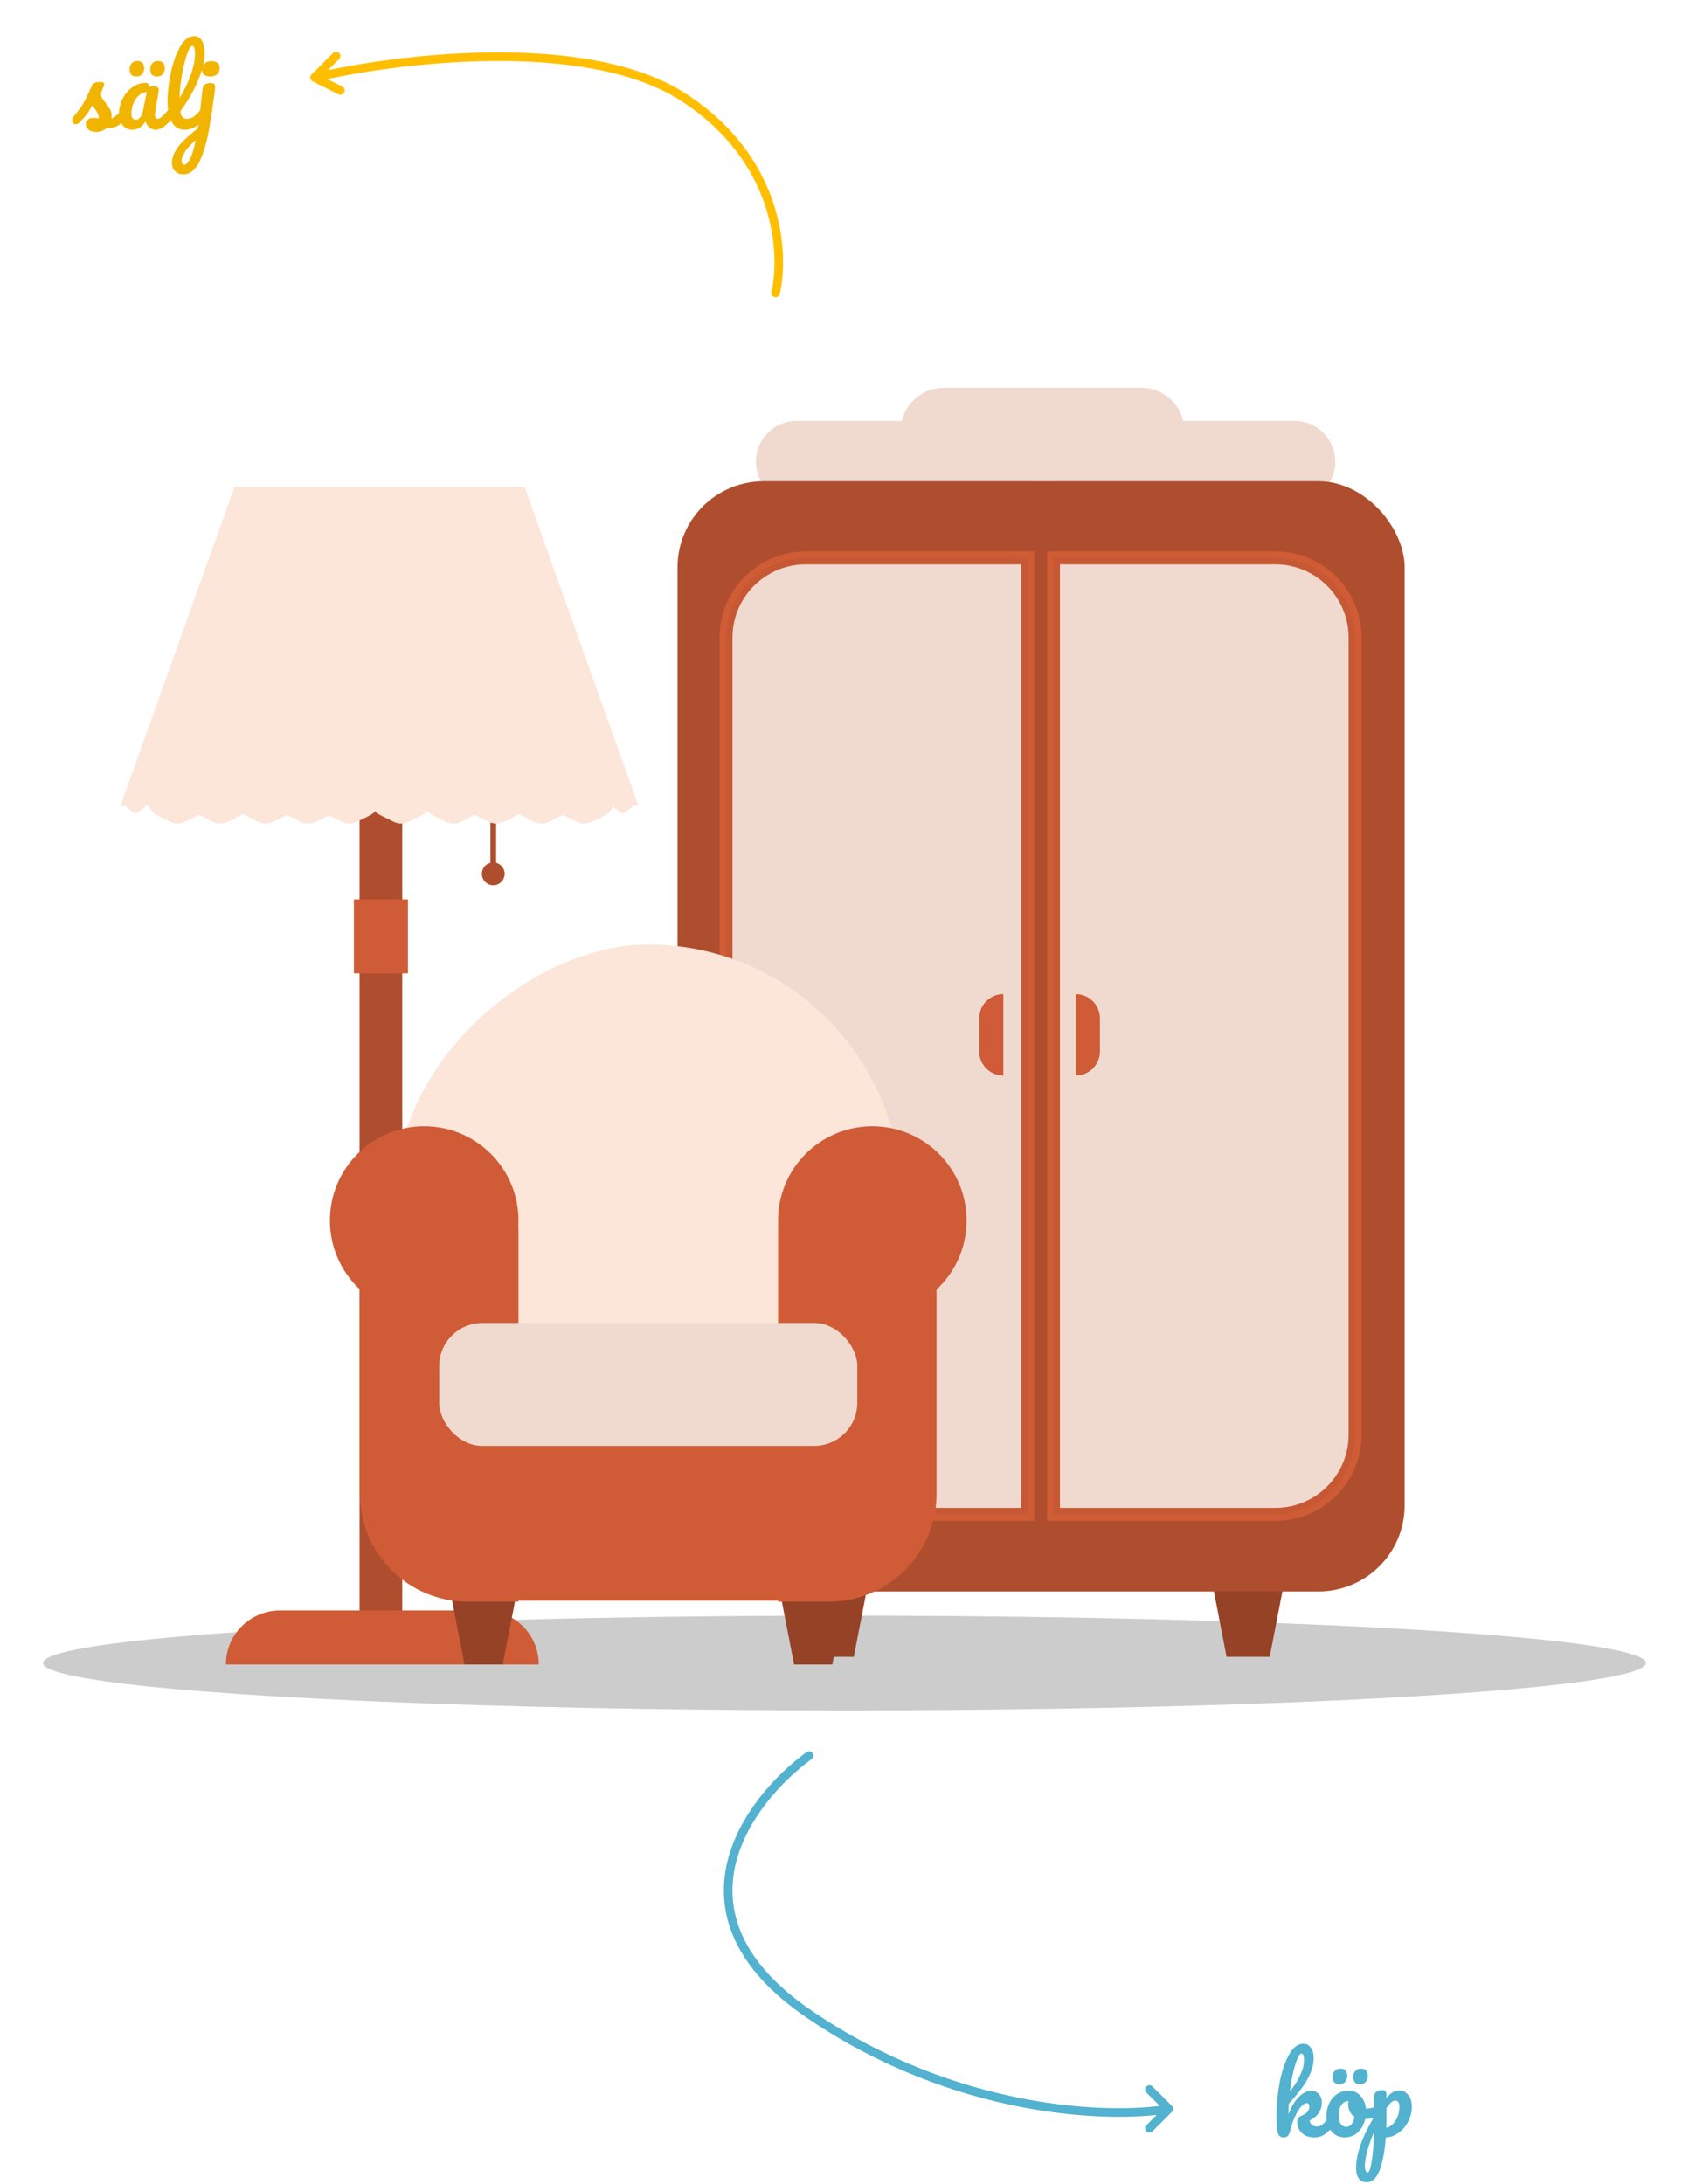 <svg width="392" height="507" viewBox="0 0 392 507" fill="none" xmlns="http://www.w3.org/2000/svg">
<g opacity="0.2" filter="url(#filter0_f)">
<ellipse cx="196" cy="386" rx="186" ry="11" fill="black"/>
</g>
<path d="M280.382 362.392H298.979L294.687 384.565H284.673L280.382 362.392Z" fill="#AE4D2D"/>
<path d="M183.852 362.392H202.449L198.157 384.565H188.144L183.852 362.392Z" fill="#AE4D2D"/>
<path opacity="0.14" d="M280.382 362.392H298.979L294.687 384.565H284.674L280.382 362.392Z" fill="black"/>
<path opacity="0.14" d="M183.852 362.392H202.449L198.157 384.565H188.144L183.852 362.392Z" fill="black"/>
<path fill-rule="evenodd" clip-rule="evenodd" d="M240.106 111.707C238.497 114.629 235.389 116.609 231.818 116.609H184.902C179.682 116.609 175.449 112.377 175.449 107.156C175.449 101.935 179.682 97.703 184.902 97.703H209.326C210.364 93.287 214.329 90 219.061 90H264.883C269.615 90 273.58 93.287 274.618 97.703H300.441C305.662 97.703 309.894 101.935 309.894 107.156C309.894 112.377 305.662 116.609 300.441 116.609H253.525C249.954 116.609 246.846 114.629 245.238 111.707H240.106Z" fill="#FCE5D9"/>
<path opacity="0.05" fill-rule="evenodd" clip-rule="evenodd" d="M240.106 111.707C238.497 114.629 235.389 116.609 231.818 116.609H184.902C179.682 116.609 175.449 112.377 175.449 107.156C175.449 101.935 179.682 97.703 184.902 97.703H209.326C210.364 93.287 214.329 90 219.061 90H264.883C269.615 90 273.58 93.287 274.618 97.703H300.441C305.662 97.703 309.894 101.935 309.894 107.156C309.894 112.377 305.662 116.609 300.441 116.609H253.525C249.954 116.609 246.846 114.629 245.238 111.707H240.106Z" fill="black"/>
<rect x="157.243" y="111.707" width="168.757" height="257.687" rx="20" fill="#CF5C36"/>
<rect opacity="0.16" x="157.243" y="111.707" width="168.757" height="257.687" rx="20" fill="black"/>
<path d="M168.5 148C168.5 137.783 176.783 129.5 187 129.5H238.5V351.5H187C176.783 351.5 168.5 343.217 168.5 333V148Z" fill="#FCE5D9" stroke="#CF5C36" stroke-width="3"/>
<path d="M244.5 129.5H296C306.217 129.5 314.5 137.783 314.5 148V333C314.5 343.217 306.217 351.5 296 351.5H244.5V129.5Z" fill="#FCE5D9" stroke="#CF5C36" stroke-width="3"/>
<path opacity="0.05" d="M168.5 148C168.5 137.783 176.783 129.5 187 129.5H238.5V351.5H187C176.783 351.5 168.5 343.217 168.5 333V148Z" fill="black" stroke="#CF5C36" stroke-width="3"/>
<path opacity="0.05" d="M244.5 129.5H296C306.217 129.5 314.5 137.783 314.5 148V333C314.5 343.217 306.217 351.5 296 351.5H244.5V129.5Z" fill="black" stroke="#CF5C36" stroke-width="3"/>
<path d="M227.266 236.349C227.266 233.255 229.774 230.747 232.868 230.747V249.654C229.774 249.654 227.266 247.146 227.266 244.052V236.349Z" fill="#CF5C36"/>
<path d="M255.276 244.052C255.276 247.146 252.768 249.654 249.674 249.654L249.674 230.747C252.768 230.747 255.276 233.255 255.276 236.349L255.276 244.052Z" fill="#CF5C36"/>
<rect x="113.82" y="185.006" width="1.32" height="17.824" fill="#CF5C36"/>
<circle cx="114.48" cy="202.831" r="2.641" fill="#CF5C36"/>
<g opacity="0.16">
<rect x="113.82" y="185.006" width="1.32" height="17.824" fill="black"/>
<circle cx="114.48" cy="202.831" r="2.641" fill="black"/>
</g>
<rect x="83.453" y="177.085" width="9.902" height="207.288" fill="#CF5C36"/>
<rect opacity="0.16" x="83.453" y="177.26" width="9.902" height="207.288" fill="black"/>
<path fill-rule="evenodd" clip-rule="evenodd" d="M54.406 113.05H121.742L148.148 186.987H147.053C147.043 186.996 147.033 187.004 147.023 187.013C147.014 187.02 147.005 187.028 146.995 187.036L145.119 188.513C144.756 188.799 144.244 188.799 143.881 188.513L142.243 187.223C141.91 188.059 141.272 188.804 140.288 189.291L137.38 190.73C136.262 191.283 134.949 191.283 133.831 190.73L130.923 189.291C130.83 189.245 130.741 189.197 130.654 189.147C130.568 189.197 130.478 189.245 130.385 189.291L127.477 190.73C126.359 191.283 125.047 191.283 123.929 190.73L121.02 189.291C120.804 189.184 120.605 189.065 120.422 188.935C120.239 189.065 120.039 189.184 119.823 189.291L116.915 190.73C115.797 191.283 114.485 191.283 113.366 190.73L110.458 189.291C110.365 189.245 110.276 189.197 110.189 189.147C110.103 189.197 110.013 189.245 109.921 189.291L107.012 190.73C105.894 191.283 104.582 191.283 103.464 190.73L100.556 189.291C99.978 189.005 99.519 188.63 99.172 188.2C98.824 188.63 98.366 189.005 97.788 189.291L94.88 190.73C93.762 191.283 92.449 191.283 91.331 190.73L88.423 189.291C87.881 189.023 87.444 188.677 87.106 188.28C86.767 188.677 86.33 189.023 85.788 189.291L82.88 190.73C81.762 191.283 80.45 191.283 79.332 190.73L76.423 189.291L76.393 189.276C76.383 189.271 76.373 189.265 76.362 189.26C76.354 189.256 76.346 189.252 76.338 189.248C76.31 189.262 76.282 189.277 76.254 189.291L73.345 190.73C72.227 191.283 70.915 191.283 69.797 190.73L66.888 189.291C66.796 189.245 66.706 189.197 66.619 189.146C66.533 189.197 66.443 189.245 66.35 189.291L63.442 190.73C62.324 191.283 61.012 191.283 59.894 190.73L56.985 189.291C56.769 189.184 56.57 189.065 56.387 188.935C56.204 189.065 56.005 189.184 55.789 189.291L52.88 190.73C51.762 191.283 50.45 191.283 49.332 190.73L46.424 189.291C46.331 189.245 46.241 189.197 46.155 189.146C46.068 189.197 45.978 189.245 45.886 189.291L42.977 190.73C41.859 191.283 40.547 191.283 39.429 190.73L36.521 189.291C35.445 188.759 34.782 187.918 34.481 186.987H34.053C34.034 187.004 34.015 187.02 33.995 187.036L32.119 188.513C31.756 188.799 31.244 188.799 30.881 188.513L29.005 187.036C28.985 187.02 28.966 187.004 28.947 186.987H28L54.406 113.05Z" fill="#FCE5D9"/>
<path d="M52.426 386.353C52.426 379.426 58.041 373.81 64.969 373.81H112.5C119.427 373.81 125.043 379.426 125.043 386.353H52.426Z" fill="#CF5C36"/>
<rect x="82.133" y="208.772" width="12.543" height="17.164" fill="#CF5C36"/>
<path d="M180.489 366.693H196.978L193.173 386.353H184.294L180.489 366.693Z" fill="#AE4D2D"/>
<path opacity="0.14" d="M180.489 366.693H196.978L193.173 386.353H184.294L180.489 366.693Z" fill="black"/>
<path d="M104 366.693H120.489L116.684 386.353H107.805L104 366.693Z" fill="#AE4D2D"/>
<path opacity="0.14" d="M104 366.693H120.489L116.684 386.353H107.805L104 366.693Z" fill="black"/>
<rect x="209.115" y="219.243" width="148.085" height="117.326" rx="58.663" transform="rotate(90 209.115 219.243)" fill="#FCE5D9"/>
<rect x="106.204" y="335.315" width="88.083" height="36.221" rx="14" fill="#CF5C36"/>
<path d="M198.969 267.125C209.126 267.125 217.361 275.359 217.361 285.516L217.361 346.767C217.361 360.574 206.168 371.767 192.361 371.767L180.577 371.767L180.577 285.516C180.577 275.359 188.812 267.125 198.969 267.125Z" fill="#CF5C36"/>
<path d="M101.936 267.125C112.094 267.125 120.328 275.359 120.328 285.516L120.328 371.767L108.545 371.767C94.738 371.767 83.545 360.574 83.545 346.767L83.545 285.516C83.545 275.359 91.779 267.125 101.936 267.125Z" fill="#CF5C36"/>
<rect x="101.937" y="307.079" width="97.032" height="28.539" rx="10" fill="#FCE5D9"/>
<rect opacity="0.05" x="101.936" y="307.079" width="97.032" height="28.539" rx="10" fill="black"/>
<circle cx="202.457" cy="283.297" r="21.88" fill="#CF5C36"/>
<circle cx="98.448" cy="283.297" r="21.88" fill="#CF5C36"/>
<path d="M309.398 490.871C309.597 490.871 309.751 490.963 309.858 491.147C309.981 491.331 310.042 491.584 310.042 491.906C310.042 492.519 309.896 492.995 309.605 493.332C308.915 494.175 308.217 494.85 307.512 495.356C306.807 495.862 305.971 496.115 305.005 496.115C303.824 496.115 302.874 495.778 302.153 495.103C301.432 494.428 301.072 493.531 301.072 492.412C301.072 491.814 301.379 491.385 301.992 491.124C302.667 490.833 303.15 490.526 303.441 490.204C303.732 489.867 303.878 489.46 303.878 488.985C303.878 488.709 303.817 488.502 303.694 488.364C303.587 488.226 303.449 488.157 303.28 488.157C302.866 488.157 302.406 488.456 301.9 489.054C301.409 489.652 300.949 490.426 300.52 491.377C300.091 492.312 299.753 493.278 299.508 494.275C299.339 494.996 299.14 495.486 298.91 495.747C298.695 495.992 298.35 496.115 297.875 496.115C297.4 496.115 297.047 495.946 296.817 495.609C296.602 495.256 296.457 494.72 296.38 493.999C296.303 493.278 296.265 492.22 296.265 490.825C296.265 488.464 296.503 486.003 296.978 483.442C297.469 480.881 298.182 478.735 299.117 477.002C300.068 475.254 301.202 474.38 302.521 474.38C303.226 474.38 303.794 474.687 304.223 475.3C304.668 475.898 304.89 476.68 304.89 477.646C304.89 479.195 304.438 480.805 303.533 482.476C302.628 484.132 301.156 486.072 299.117 488.295C299.071 489.092 299.048 489.913 299.048 490.756C299.784 488.839 300.627 487.452 301.578 486.593C302.529 485.719 303.418 485.282 304.246 485.282C305.013 485.282 305.626 485.543 306.086 486.064C306.561 486.585 306.799 487.229 306.799 487.996C306.799 488.839 306.584 489.614 306.155 490.319C305.726 491.024 304.99 491.653 303.947 492.205C304.008 492.619 304.192 492.956 304.499 493.217C304.821 493.462 305.204 493.585 305.649 493.585C306.124 493.585 306.584 493.401 307.029 493.033C307.474 492.665 308.056 492.052 308.777 491.193C308.961 490.978 309.168 490.871 309.398 490.871ZM302.038 476.657C301.762 476.657 301.455 477.056 301.118 477.853C300.781 478.635 300.451 479.701 300.129 481.05C299.822 482.384 299.569 483.841 299.37 485.42C300.321 484.301 301.103 483.082 301.716 481.763C302.345 480.444 302.659 479.248 302.659 478.175C302.659 477.684 302.605 477.309 302.498 477.048C302.391 476.787 302.237 476.657 302.038 476.657ZM319.918 488.939C320.117 488.939 320.271 489.039 320.378 489.238C320.485 489.437 320.539 489.69 320.539 489.997C320.539 490.733 320.317 491.17 319.872 491.308C318.952 491.63 317.94 491.814 316.836 491.86C316.545 493.148 315.97 494.183 315.111 494.965C314.252 495.732 313.279 496.115 312.19 496.115C311.27 496.115 310.48 495.893 309.821 495.448C309.177 495.003 308.686 494.413 308.349 493.677C308.012 492.941 307.843 492.144 307.843 491.285C307.843 490.12 308.065 489.085 308.51 488.18C308.955 487.26 309.568 486.547 310.35 486.041C311.132 485.52 311.998 485.259 312.949 485.259C314.114 485.259 315.05 485.665 315.755 486.478C316.476 487.275 316.897 488.264 317.02 489.445C317.741 489.399 318.599 489.246 319.596 488.985C319.719 488.954 319.826 488.939 319.918 488.939ZM312.374 493.677C312.865 493.677 313.286 493.478 313.639 493.079C314.007 492.68 314.252 492.105 314.375 491.354C313.9 491.032 313.532 490.61 313.271 490.089C313.026 489.568 312.903 489.016 312.903 488.433C312.903 488.188 312.926 487.942 312.972 487.697H312.857C312.244 487.697 311.73 487.996 311.316 488.594C310.917 489.177 310.718 490.005 310.718 491.078C310.718 491.921 310.879 492.565 311.201 493.01C311.538 493.455 311.929 493.677 312.374 493.677ZM310.856 483.764C310.365 483.764 309.982 483.634 309.706 483.373C309.43 483.097 309.292 482.675 309.292 482.108C309.292 481.495 309.453 481.019 309.775 480.682C310.112 480.329 310.557 480.153 311.109 480.153C311.6 480.153 311.983 480.291 312.259 480.567C312.535 480.828 312.673 481.242 312.673 481.809C312.673 482.422 312.504 482.905 312.167 483.258C311.845 483.595 311.408 483.764 310.856 483.764ZM315.64 483.764C315.149 483.764 314.766 483.634 314.49 483.373C314.214 483.097 314.076 482.675 314.076 482.108C314.076 481.495 314.237 481.019 314.559 480.682C314.896 480.329 315.341 480.153 315.893 480.153C316.384 480.153 316.767 480.291 317.043 480.567C317.319 480.828 317.457 481.242 317.457 481.809C317.457 482.422 317.288 482.905 316.951 483.258C316.629 483.595 316.192 483.764 315.64 483.764ZM327.673 488.985C327.673 490.196 327.389 491.346 326.822 492.435C326.27 493.508 325.526 494.382 324.591 495.057C323.671 495.732 322.682 496.084 321.624 496.115C321.425 499.074 320.972 501.543 320.267 503.521C319.562 505.514 318.527 506.511 317.162 506.511C316.334 506.511 315.721 506.212 315.322 505.614C314.923 505.016 314.724 504.188 314.724 503.13C314.724 501.627 315.069 499.872 315.759 497.863C316.449 495.87 317.515 493.669 318.956 491.262C318.956 489.023 318.941 487.467 318.91 486.593C318.895 486.148 319.071 485.796 319.439 485.535C319.807 485.274 320.267 485.144 320.819 485.144C321.141 485.144 321.371 485.213 321.509 485.351C321.662 485.474 321.747 485.727 321.762 486.11C321.762 486.493 321.77 486.777 321.785 486.961C322.276 486.348 322.759 485.911 323.234 485.65C323.709 485.374 324.215 485.236 324.752 485.236C325.611 485.236 326.308 485.581 326.845 486.271C327.397 486.961 327.673 487.866 327.673 488.985ZM321.739 493.907C322.291 493.784 322.797 493.485 323.257 493.01C323.732 492.519 324.108 491.921 324.384 491.216C324.66 490.495 324.798 489.744 324.798 488.962C324.798 488.502 324.706 488.157 324.522 487.927C324.338 487.682 324.093 487.559 323.786 487.559C323.234 487.559 322.567 488.142 321.785 489.307C321.77 489.982 321.762 490.971 321.762 492.274C321.762 492.979 321.754 493.524 321.739 493.907ZM317.346 504.257C317.76 504.257 318.105 503.352 318.381 501.543C318.657 499.749 318.833 497.51 318.91 494.827C318.251 496.36 317.729 497.825 317.346 499.22C316.963 500.615 316.771 501.788 316.771 502.739C316.771 503.23 316.832 503.605 316.955 503.866C317.062 504.127 317.193 504.257 317.346 504.257Z" fill="#52B2CF"/>
<path d="M187.773 407.5C173.606 417.833 153.773 444.3 187.773 467.5C221.773 490.7 257.607 491.833 271.273 489.5M271.273 489.5L266.773 485M271.273 489.5L266.773 494" stroke="#52B2CF" stroke-width="2" stroke-linecap="round" stroke-linejoin="round"/>
<path d="M22.382 30.621C21.585 30.621 20.971 30.437 20.542 30.069C20.128 29.701 19.921 29.287 19.921 28.827C19.921 28.428 20.067 28.083 20.358 27.792C20.649 27.501 21.079 27.355 21.646 27.355C21.845 27.355 22.075 27.378 22.336 27.424C22.612 27.455 22.819 27.478 22.957 27.493C22.942 27.094 22.85 26.719 22.681 26.366C22.528 26.013 22.328 25.676 22.083 25.354C21.838 25.017 21.608 24.725 21.393 24.48C20.918 25.385 20.442 26.136 19.967 26.734C19.507 27.332 19.001 27.899 18.449 28.436C18.173 28.712 17.882 28.85 17.575 28.85C17.33 28.85 17.13 28.766 16.977 28.597C16.824 28.413 16.747 28.191 16.747 27.93C16.747 27.623 16.854 27.34 17.069 27.079L17.368 26.711C18.211 25.668 18.848 24.81 19.277 24.135C19.538 23.69 19.844 23.1 20.197 22.364C20.55 21.613 20.895 20.838 21.232 20.041C21.523 19.366 22.129 19.029 23.049 19.029C23.478 19.029 23.777 19.067 23.946 19.144C24.115 19.221 24.199 19.343 24.199 19.512C24.199 19.604 24.168 19.75 24.107 19.949C24.046 20.148 23.961 20.348 23.854 20.547C23.578 21.099 23.44 21.567 23.44 21.95C23.44 22.18 23.517 22.433 23.67 22.709C23.839 22.985 24.092 23.33 24.429 23.744C24.92 24.388 25.288 24.94 25.533 25.4C25.794 25.845 25.924 26.335 25.924 26.872C25.924 27.025 25.909 27.24 25.878 27.516C26.629 27.225 27.511 26.45 28.523 25.193C28.707 24.978 28.914 24.871 29.144 24.871C29.343 24.871 29.497 24.963 29.604 25.147C29.727 25.331 29.788 25.584 29.788 25.906C29.788 26.489 29.642 26.964 29.351 27.332C28.584 28.283 27.848 28.934 27.143 29.287C26.453 29.624 25.594 29.808 24.567 29.839C23.954 30.36 23.225 30.621 22.382 30.621ZM30.748 30.115C29.798 30.115 29.039 29.77 28.471 29.08C27.904 28.39 27.62 27.485 27.62 26.366C27.62 25.139 27.904 23.982 28.471 22.893C29.039 21.789 29.79 20.907 30.725 20.248C31.676 19.573 32.68 19.236 33.738 19.236C34.076 19.236 34.298 19.305 34.405 19.443C34.528 19.566 34.628 19.796 34.704 20.133C35.026 20.072 35.364 20.041 35.716 20.041C36.468 20.041 36.843 20.309 36.843 20.846C36.843 21.168 36.728 21.935 36.498 23.146C36.146 24.909 35.969 26.136 35.969 26.826C35.969 27.056 36.023 27.24 36.13 27.378C36.253 27.516 36.406 27.585 36.59 27.585C36.882 27.585 37.234 27.401 37.648 27.033C38.062 26.65 38.622 26.036 39.327 25.193C39.511 24.978 39.718 24.871 39.948 24.871C40.148 24.871 40.301 24.963 40.408 25.147C40.531 25.331 40.592 25.584 40.592 25.906C40.592 26.519 40.447 26.995 40.155 27.332C39.527 28.114 38.86 28.773 38.154 29.31C37.449 29.847 36.767 30.115 36.107 30.115C35.601 30.115 35.134 29.946 34.704 29.609C34.29 29.256 33.976 28.781 33.761 28.183C32.964 29.471 31.96 30.115 30.748 30.115ZM31.576 27.792C31.914 27.792 32.236 27.593 32.542 27.194C32.849 26.795 33.071 26.266 33.209 25.607L34.06 21.375C33.416 21.39 32.818 21.636 32.266 22.111C31.73 22.571 31.3 23.184 30.978 23.951C30.656 24.718 30.495 25.53 30.495 26.389C30.495 26.864 30.587 27.217 30.771 27.447C30.971 27.677 31.239 27.792 31.576 27.792ZM31.645 17.764C31.155 17.764 30.771 17.634 30.495 17.373C30.219 17.097 30.081 16.675 30.081 16.108C30.081 15.495 30.242 15.019 30.564 14.682C30.902 14.329 31.346 14.153 31.898 14.153C32.389 14.153 32.772 14.291 33.048 14.567C33.324 14.828 33.462 15.242 33.462 15.809C33.462 16.422 33.294 16.905 32.956 17.258C32.634 17.595 32.197 17.764 31.645 17.764ZM36.429 17.764C35.939 17.764 35.555 17.634 35.279 17.373C35.003 17.097 34.865 16.675 34.865 16.108C34.865 15.495 35.026 15.019 35.348 14.682C35.686 14.329 36.13 14.153 36.682 14.153C37.173 14.153 37.556 14.291 37.832 14.567C38.108 14.828 38.246 15.242 38.246 15.809C38.246 16.422 38.078 16.905 37.74 17.258C37.418 17.595 36.981 17.764 36.429 17.764ZM47.44 24.871C47.639 24.871 47.793 24.963 47.9 25.147C48.023 25.331 48.084 25.584 48.084 25.906C48.084 26.519 47.938 26.995 47.647 27.332C46.988 28.145 46.267 28.812 45.485 29.333C44.718 29.854 43.844 30.115 42.863 30.115C41.514 30.115 40.51 29.502 39.85 28.275C39.206 27.048 38.884 25.461 38.884 23.514C38.884 21.643 39.122 19.512 39.597 17.12C40.088 14.728 40.801 12.673 41.736 10.956C42.687 9.239 43.814 8.38 45.117 8.38C45.853 8.38 46.428 8.725 46.842 9.415C47.272 10.09 47.486 11.063 47.486 12.336C47.486 14.161 46.98 16.277 45.968 18.684C44.956 21.091 43.584 23.476 41.851 25.837C41.959 26.466 42.135 26.918 42.38 27.194C42.626 27.455 42.947 27.585 43.346 27.585C43.975 27.585 44.527 27.409 45.002 27.056C45.477 26.688 46.083 26.067 46.819 25.193C47.003 24.978 47.21 24.871 47.44 24.871ZM44.611 10.657C44.258 10.657 43.86 11.293 43.415 12.566C42.971 13.839 42.58 15.418 42.242 17.304C41.905 19.19 41.721 20.999 41.69 22.732C42.779 20.938 43.645 19.144 44.289 17.35C44.933 15.541 45.255 13.892 45.255 12.405C45.255 11.24 45.041 10.657 44.611 10.657ZM49.077 14.176C49.644 14.176 50.104 14.314 50.457 14.59C50.81 14.866 50.986 15.257 50.986 15.763C50.986 16.376 50.787 16.867 50.388 17.235C49.989 17.588 49.46 17.764 48.801 17.764C48.157 17.764 47.674 17.618 47.352 17.327C47.03 17.02 46.869 16.599 46.869 16.062C46.869 15.525 47.076 15.081 47.49 14.728C47.919 14.36 48.448 14.176 49.077 14.176ZM48.801 19.282C49.261 19.282 49.56 19.351 49.698 19.489C49.851 19.627 49.928 19.819 49.928 20.064C49.928 20.723 49.69 22.602 49.215 25.699C49.154 26.067 49.054 26.719 48.916 27.654C48.349 31.579 47.559 34.692 46.547 36.992C45.535 39.307 44.201 40.465 42.545 40.465C41.748 40.465 41.111 40.22 40.636 39.729C40.145 39.254 39.9 38.625 39.9 37.843C39.9 36.754 40.322 35.589 41.165 34.347C42.008 33.12 43.595 31.602 45.926 29.793L46.087 28.62C46.302 27.148 46.47 25.699 46.593 24.273C46.685 23.445 46.831 22.211 47.03 20.57C47.091 20.125 47.26 19.803 47.536 19.604C47.812 19.389 48.234 19.282 48.801 19.282ZM42.798 38.234C43.197 38.234 43.634 37.782 44.109 36.877C44.584 35.972 45.029 34.516 45.443 32.507C44.278 33.504 43.442 34.401 42.936 35.198C42.415 36.011 42.154 36.724 42.154 37.337C42.154 37.935 42.369 38.234 42.798 38.234Z" fill="#F1B500"/>
<path d="M179.027 67.77C178.9 68.307 179.232 68.846 179.77 68.973C180.307 69.1 180.846 68.767 180.973 68.23L179.027 67.77ZM73 18L72.293 17.293C72.066 17.52 71.961 17.843 72.013 18.16C72.064 18.477 72.265 18.751 72.553 18.894L73 18ZM78.707 13.707C79.098 13.317 79.098 12.683 78.707 12.293C78.317 11.902 77.683 11.902 77.293 12.293L78.707 13.707ZM78 20.5L77.553 21.394L77.553 21.394L78 20.5ZM78.553 21.894C79.047 22.141 79.647 21.941 79.894 21.447C80.141 20.953 79.941 20.352 79.447 20.106L78.553 21.894ZM180.973 68.23C183.215 58.747 181.874 36.337 159.041 21.659L157.959 23.341C179.926 37.463 181.119 58.92 179.027 67.77L180.973 68.23ZM159.041 21.659C147.586 14.295 130.754 12.05 114.531 12.162C98.266 12.275 82.416 14.762 72.771 17.026L73.229 18.974C82.75 16.738 98.45 14.274 114.544 14.162C130.679 14.05 147.014 16.305 157.959 23.341L159.041 21.659ZM73.707 18.707L78.707 13.707L77.293 12.293L72.293 17.293L73.707 18.707ZM72.553 18.894L77.553 21.394L78.447 19.606L73.447 17.105L72.553 18.894ZM77.553 21.394L78.553 21.894L79.447 20.106L78.447 19.606L77.553 21.394Z" fill="#FFBF00"/>
<defs>
<filter id="filter0_f" x="0" y="365" width="392" height="42" filterUnits="userSpaceOnUse" color-interpolation-filters="sRGB">
<feFlood flood-opacity="0" result="BackgroundImageFix"/>
<feBlend mode="normal" in="SourceGraphic" in2="BackgroundImageFix" result="shape"/>
<feGaussianBlur stdDeviation="5" result="effect1_foregroundBlur"/>
</filter>
</defs>
</svg>
